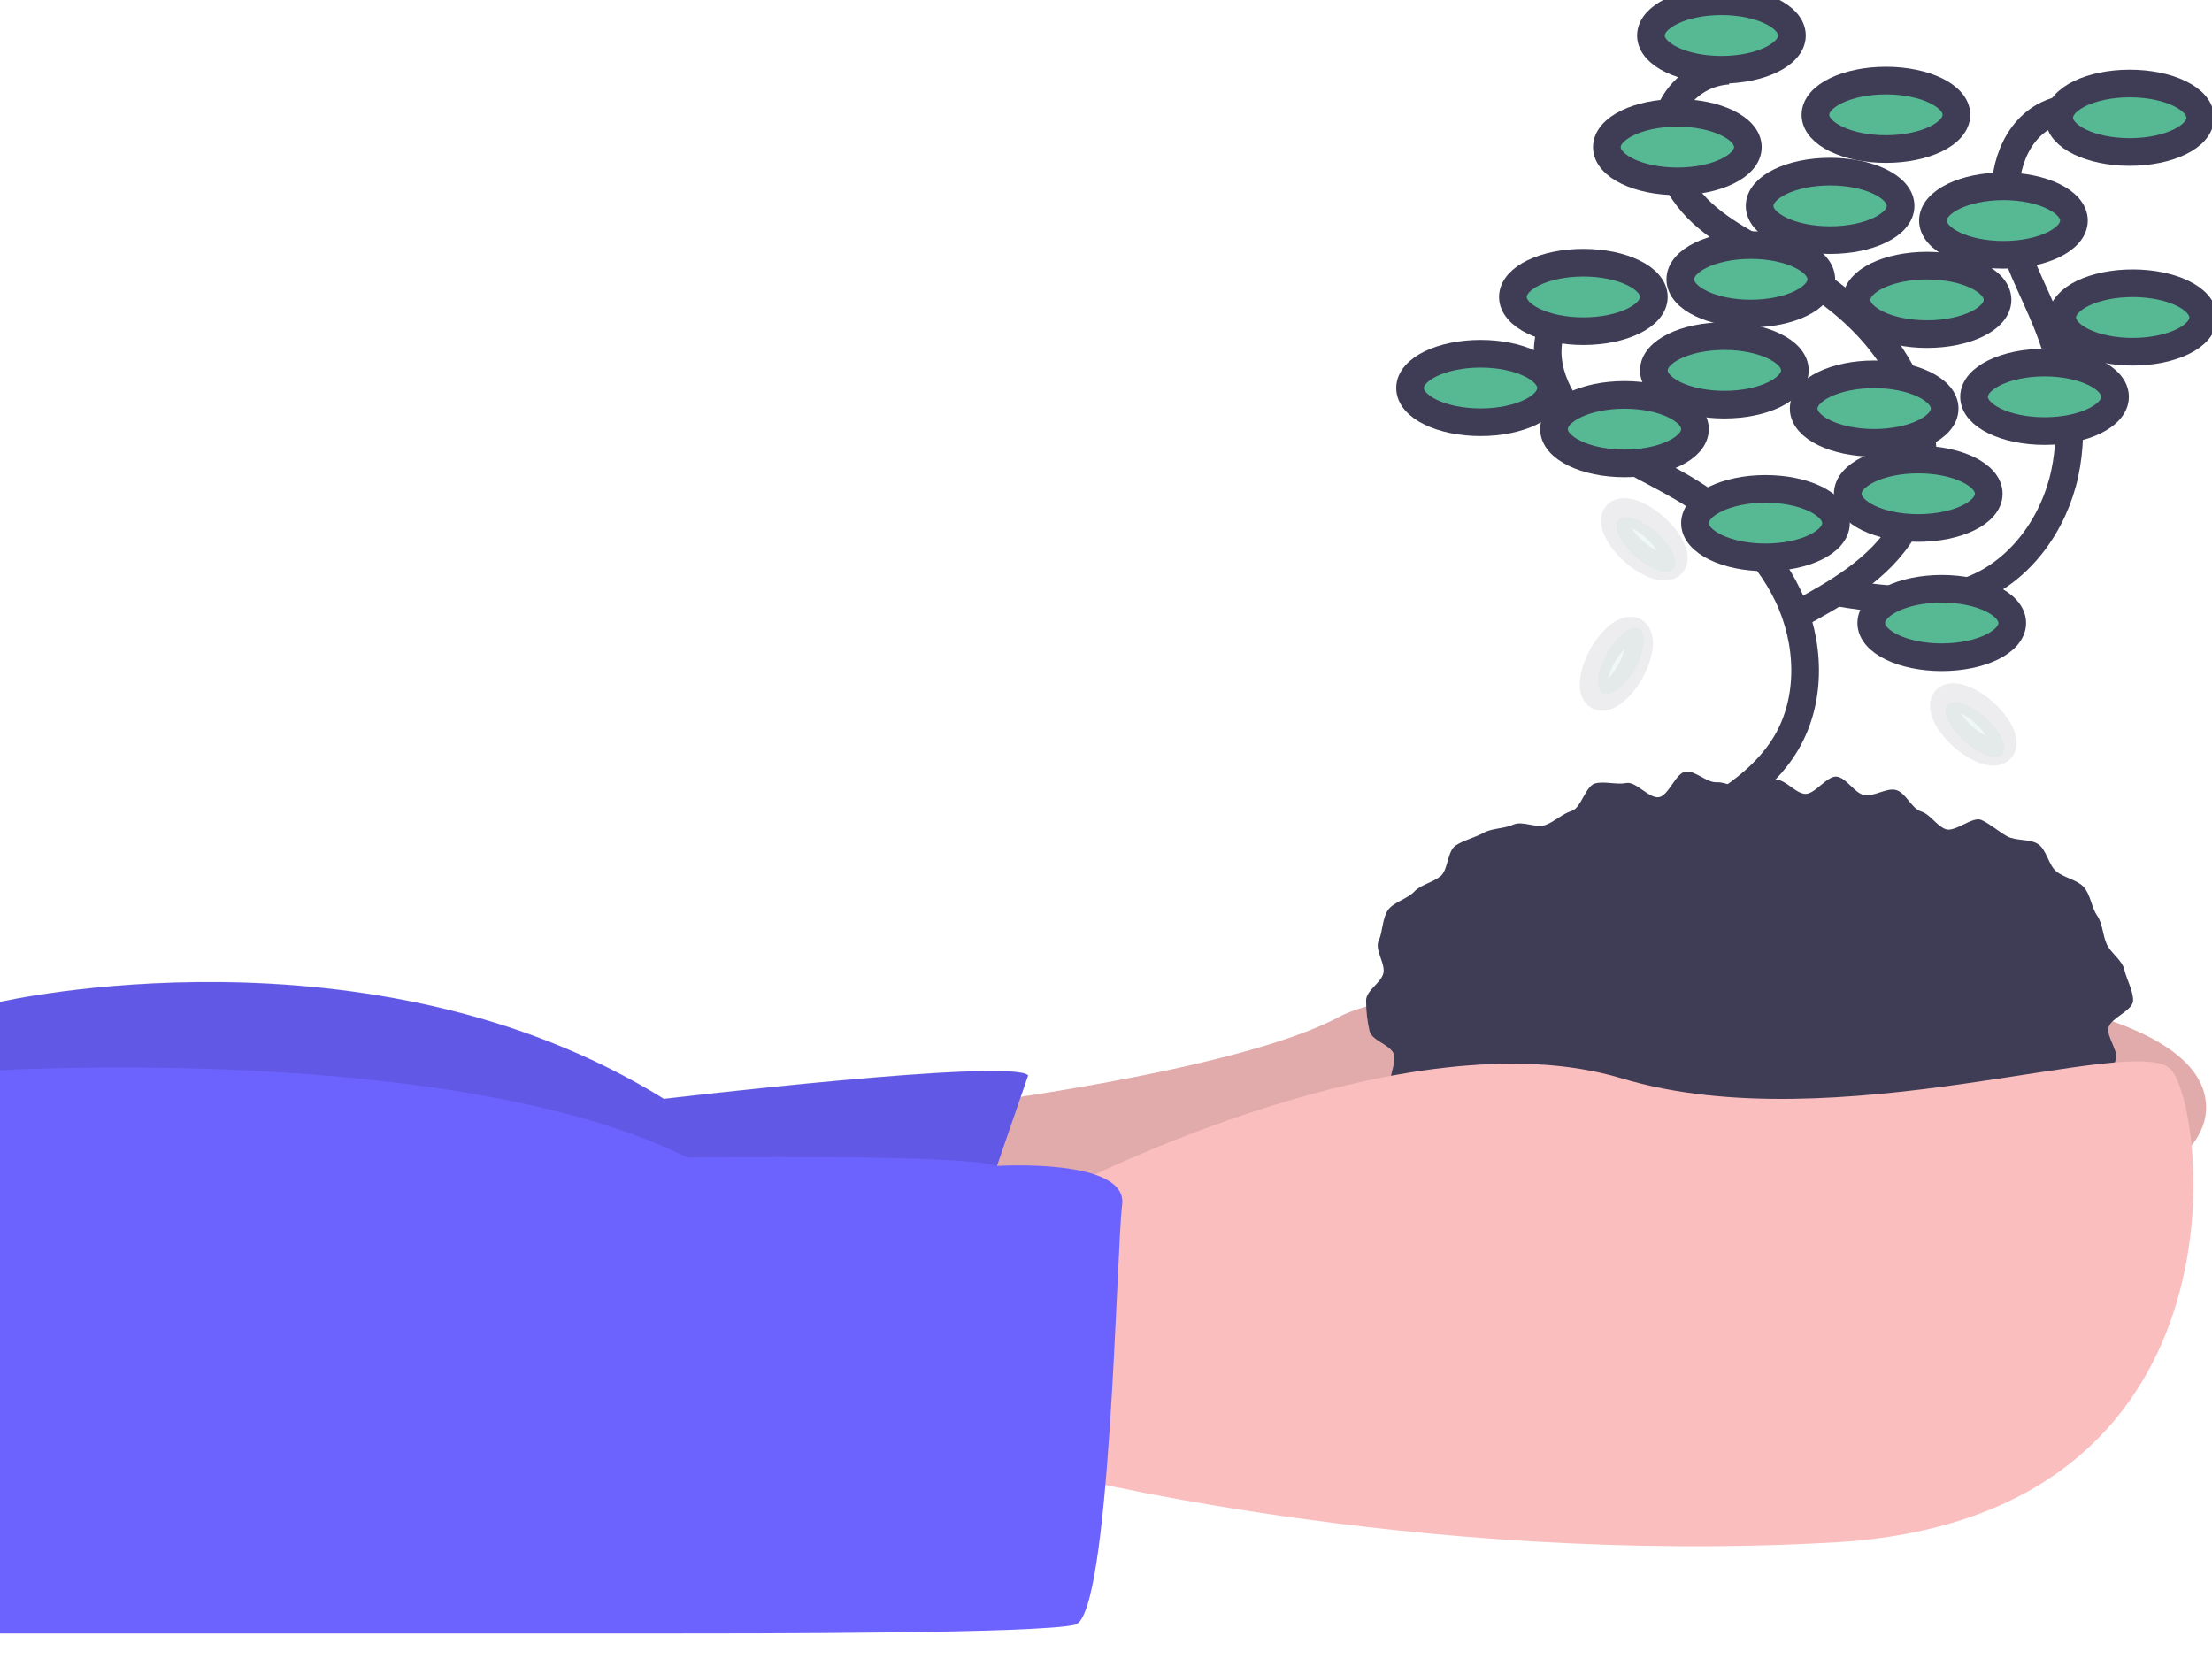 <svg width="80" height="60" viewBox="0 0 80 60" fill="none" xmlns="http://www.w3.org/2000/svg">
<defs>
<clipPath id="clip0">
<rect width="80" height="59.079" fill="white"/>
</clipPath>
</defs>
<g clip-path="url(#clip0)">
<path d="M34.104 40.062C34.104 40.062 44.728 38.787 48.446 36.768C52.165 34.75 79.787 33.794 79.787 40.062C79.787 46.33 48.021 49.092 48.021 49.092L31.341 48.136L34.104 40.062Z" fill="#FBBEBE"/>
<path opacity="0.1" d="M34.104 40.062C34.104 40.062 44.728 38.787 48.446 36.768C52.165 34.75 79.787 33.794 79.787 40.062C79.787 46.33 48.021 49.092 48.021 49.092L31.341 48.136L34.104 40.062Z" fill="black"/>
<path d="M37.185 38.893L34.953 45.374L0 45.799V36.237C0 36.237 13.386 33.156 24.011 39.743C24.011 39.743 36.547 38.256 37.185 38.893Z" fill="#6C63FF"/>
<path opacity="0.1" d="M37.185 38.883L34.953 45.363L0 45.788V36.227C0 36.227 13.386 33.146 24.011 39.733C24.011 39.733 36.547 38.245 37.185 38.883Z" fill="black"/>
<path d="M77.147 36.184C77.147 36.546 76.335 36.815 76.255 37.164C76.176 37.511 76.659 38.038 76.506 38.368C76.348 38.707 76.162 39.031 75.949 39.337C75.749 39.624 75.131 39.582 74.877 39.851C74.629 40.094 74.367 40.323 74.091 40.535C73.822 40.758 73.458 40.805 73.152 41.011C72.862 41.206 72.897 41.924 72.575 42.102C72.268 42.273 71.798 42.136 71.465 42.289C71.145 42.436 70.976 42.967 70.634 43.097C70.304 43.222 69.896 43.168 69.548 43.277C69.21 43.382 68.833 43.365 68.479 43.453C68.136 43.539 67.874 44.054 67.516 44.123C67.168 44.191 66.76 44.01 66.401 44.062C66.049 44.112 65.641 43.667 65.279 43.7C64.925 43.733 64.592 43.939 64.23 43.956C63.874 43.972 63.523 44.129 63.161 44.129C62.798 44.129 62.424 44.469 62.069 44.453C61.707 44.436 61.379 43.92 61.025 43.888C60.663 43.854 60.232 44.392 59.881 44.342C59.521 44.291 59.236 43.764 58.888 43.697C58.531 43.627 58.069 44.004 57.726 43.918C57.372 43.829 57.162 43.216 56.825 43.111C56.476 43.003 56.044 43.15 55.714 43.025C55.372 42.895 54.956 42.915 54.636 42.769C54.303 42.615 54.063 42.253 53.756 42.083C53.435 41.905 53.287 41.463 52.996 41.267C52.69 41.062 52.225 41.088 51.956 40.864C51.672 40.628 51.14 40.616 50.901 40.362C50.648 40.093 50.545 39.642 50.345 39.356C50.134 39.054 50.548 38.417 50.401 38.098C50.248 37.767 49.61 37.633 49.531 37.286C49.449 36.925 49.407 36.555 49.406 36.184C49.406 35.822 49.952 35.545 50.032 35.196C50.111 34.849 49.709 34.352 49.862 34.021C50.009 33.702 49.99 33.212 50.201 32.91C50.401 32.624 50.9 32.512 51.153 32.243C51.393 31.989 51.821 31.919 52.105 31.683C52.374 31.459 52.34 30.785 52.645 30.579C52.936 30.384 53.342 30.294 53.663 30.116C53.97 29.946 54.405 29.974 54.738 29.821C55.058 29.674 55.559 29.964 55.901 29.834C56.231 29.709 56.498 29.435 56.847 29.326C57.184 29.221 57.343 28.42 57.696 28.332C58.04 28.246 58.462 28.389 58.819 28.319C59.167 28.252 59.636 28.884 59.995 28.832C60.347 28.782 60.61 27.939 60.971 27.905C61.325 27.872 61.724 28.309 62.086 28.292C62.441 28.276 62.798 28.532 63.161 28.532C63.523 28.532 63.884 28.181 64.239 28.197C64.602 28.214 64.921 28.678 65.275 28.711C65.636 28.745 66.08 28.038 66.432 28.088C66.791 28.14 67.07 28.686 67.418 28.753C67.775 28.823 68.222 28.483 68.566 28.569C68.919 28.658 69.132 29.238 69.469 29.343C69.818 29.452 70.033 29.861 70.363 29.986C70.705 30.116 71.34 29.509 71.66 29.655C71.993 29.808 72.281 30.073 72.588 30.244C72.909 30.422 73.421 30.332 73.711 30.528C74.017 30.734 74.092 31.286 74.361 31.51C74.645 31.746 75.113 31.817 75.352 32.071C75.606 32.339 75.641 32.82 75.841 33.107C76.051 33.408 76.045 33.826 76.192 34.145C76.344 34.476 76.752 34.726 76.831 35.073C76.911 35.422 77.147 35.822 77.147 36.184Z" fill="#3F3D56"/>
<path d="M38.884 42.824C38.884 42.824 50.89 36.662 58.645 38.999C66.401 41.337 77.238 37.3 78.513 38.681C79.787 40.062 81.594 54.936 66.295 55.786C50.996 56.636 37.928 53.236 37.928 53.236L38.884 42.824Z" fill="#FBBEBE"/>
<path d="M36.057 42.168C36.057 42.168 40.797 41.868 40.584 43.568C40.372 45.268 40.159 58.442 38.885 58.76C37.61 59.079 27.517 59.079 23.373 59.079H0V38.711C0 38.711 16.574 37.725 24.861 41.868C24.861 41.868 34.824 41.724 36.057 42.168Z" fill="#6C63FF"/>
<path d="M58.261 10.31C57.808 10.335 57.371 10.486 57 10.746C56.628 11.006 56.336 11.365 56.156 11.781C55.63 13.053 56.308 14.548 57.325 15.475C58.342 16.403 59.649 16.933 60.836 17.63C62.431 18.566 63.864 19.866 64.661 21.534C65.459 23.202 65.544 25.268 64.606 26.862C63.736 28.341 62.153 29.226 60.643 30.043" stroke="#3F3D56" stroke-miterlimit="10"/>
<path d="M62.511 2.554C62.058 2.58 61.621 2.731 61.249 2.991C60.877 3.251 60.586 3.609 60.406 4.026C59.88 5.298 60.557 6.792 61.575 7.72C62.592 8.647 63.898 9.178 65.086 9.874C66.68 10.811 68.113 12.11 68.911 13.778C69.709 15.446 69.794 17.513 68.856 19.106C67.985 20.585 66.403 21.471 64.893 22.287" stroke="#3F3D56" stroke-miterlimit="10"/>
<path d="M76.483 4.338C76.109 4.081 75.671 3.933 75.218 3.911C74.765 3.889 74.315 3.993 73.918 4.213C72.723 4.897 72.344 6.493 72.581 7.849C72.817 9.205 73.526 10.425 74.038 11.703C74.726 13.419 75.063 15.324 74.673 17.131C74.283 18.939 73.085 20.624 71.368 21.31C69.774 21.947 67.98 21.678 66.287 21.399" stroke="#3F3D56" stroke-miterlimit="10"/>
<path d="M64.17 20.371C65.578 20.371 66.72 19.816 66.72 19.132C66.72 18.448 65.578 17.894 64.17 17.894C62.762 17.894 61.62 18.448 61.62 19.132C61.62 19.816 62.762 20.371 64.17 20.371Z" fill="#57B894"/>
<path d="M63.851 20.158C65.26 20.158 66.401 19.604 66.401 18.92C66.401 18.236 65.26 17.681 63.851 17.681C62.443 17.681 61.301 18.236 61.301 18.92C61.301 19.604 62.443 20.158 63.851 20.158Z" stroke="#3F3D56" stroke-miterlimit="10"/>
<path d="M69.695 19.308C71.103 19.308 72.244 18.754 72.244 18.07C72.244 17.386 71.103 16.831 69.695 16.831C68.286 16.831 67.145 17.386 67.145 18.07C67.145 18.754 68.286 19.308 69.695 19.308Z" fill="#57B894"/>
<path d="M69.376 19.096C70.784 19.096 71.926 18.541 71.926 17.857C71.926 17.173 70.784 16.619 69.376 16.619C67.968 16.619 66.826 17.173 66.826 17.857C66.826 18.541 67.968 19.096 69.376 19.096Z" stroke="#3F3D56" stroke-miterlimit="10"/>
<path d="M70.544 23.983C71.953 23.983 73.094 23.428 73.094 22.744C73.094 22.061 71.953 21.506 70.544 21.506C69.136 21.506 67.995 22.061 67.995 22.744C67.995 23.428 69.136 23.983 70.544 23.983Z" fill="#57B894"/>
<path d="M70.226 23.77C71.634 23.77 72.776 23.216 72.776 22.532C72.776 21.848 71.634 21.294 70.226 21.294C68.818 21.294 67.676 21.848 67.676 22.532C67.676 23.216 68.818 23.77 70.226 23.77Z" stroke="#3F3D56" stroke-miterlimit="10"/>
<path d="M70.013 12.296C71.421 12.296 72.563 11.742 72.563 11.058C72.563 10.374 71.421 9.819 70.013 9.819C68.605 9.819 67.463 10.374 67.463 11.058C67.463 11.742 68.605 12.296 70.013 12.296Z" fill="#57B894"/>
<path d="M69.695 12.084C71.103 12.084 72.244 11.529 72.244 10.845C72.244 10.161 71.103 9.607 69.695 9.607C68.286 9.607 67.145 10.161 67.145 10.845C67.145 11.529 68.286 12.084 69.695 12.084Z" stroke="#3F3D56" stroke-miterlimit="10"/>
<path d="M63.639 11.553C65.047 11.553 66.189 10.998 66.189 10.314C66.189 9.63 65.047 9.076 63.639 9.076C62.231 9.076 61.089 9.63 61.089 10.314C61.089 10.998 62.231 11.553 63.639 11.553Z" fill="#57B894"/>
<path d="M63.32 11.34C64.728 11.34 65.87 10.786 65.87 10.102C65.87 9.418 64.728 8.863 63.32 8.863C61.912 8.863 60.77 9.418 60.77 10.102C60.77 10.786 61.912 11.34 63.32 11.34Z" stroke="#3F3D56" stroke-miterlimit="10"/>
<path d="M66.507 8.897C67.915 8.897 69.057 8.342 69.057 7.658C69.057 6.974 67.915 6.42 66.507 6.42C65.099 6.42 63.958 6.974 63.958 7.658C63.958 8.342 65.099 8.897 66.507 8.897Z" fill="#57B894"/>
<path d="M66.189 8.684C67.597 8.684 68.738 8.13 68.738 7.446C68.738 6.762 67.597 6.207 66.189 6.207C64.78 6.207 63.639 6.762 63.639 7.446C63.639 8.13 64.78 8.684 66.189 8.684Z" stroke="#3F3D56" stroke-miterlimit="10"/>
<path d="M72.776 9.428C74.184 9.428 75.325 8.873 75.325 8.189C75.325 7.505 74.184 6.951 72.776 6.951C71.367 6.951 70.226 7.505 70.226 8.189C70.226 8.873 71.367 9.428 72.776 9.428Z" fill="#57B894"/>
<path d="M72.457 9.215C73.865 9.215 75.007 8.661 75.007 7.977C75.007 7.293 73.865 6.738 72.457 6.738C71.049 6.738 69.907 7.293 69.907 7.977C69.907 8.661 71.049 9.215 72.457 9.215Z" stroke="#3F3D56" stroke-miterlimit="10"/>
<path d="M77.45 12.934C78.858 12.934 80 12.379 80 11.695C80 11.011 78.858 10.457 77.45 10.457C76.042 10.457 74.9 11.011 74.9 11.695C74.9 12.379 76.042 12.934 77.45 12.934Z" fill="#57B894"/>
<path d="M77.132 12.721C78.54 12.721 79.681 12.167 79.681 11.483C79.681 10.799 78.54 10.244 77.132 10.244C75.723 10.244 74.582 10.799 74.582 11.483C74.582 12.167 75.723 12.721 77.132 12.721Z" stroke="#3F3D56" stroke-miterlimit="10"/>
<path d="M60.983 6.772C62.391 6.772 63.533 6.217 63.533 5.533C63.533 4.849 62.391 4.295 60.983 4.295C59.575 4.295 58.433 4.849 58.433 5.533C58.433 6.217 59.575 6.772 60.983 6.772Z" fill="#57B894"/>
<path d="M60.664 6.559C62.072 6.559 63.214 6.005 63.214 5.321C63.214 4.637 62.072 4.082 60.664 4.082C59.256 4.082 58.114 4.637 58.114 5.321C58.114 6.005 59.256 6.559 60.664 6.559Z" stroke="#3F3D56" stroke-miterlimit="10"/>
<path d="M62.576 2.735C63.985 2.735 65.126 2.18 65.126 1.496C65.126 0.812 63.985 0.258 62.576 0.258C61.168 0.258 60.027 0.812 60.027 1.496C60.027 2.18 61.168 2.735 62.576 2.735Z" fill="#57B894"/>
<path d="M62.258 2.522C63.666 2.522 64.808 1.968 64.808 1.284C64.808 0.6 63.666 0.045 62.258 0.045C60.849 0.045 59.708 0.6 59.708 1.284C59.708 1.968 60.849 2.522 62.258 2.522Z" stroke="#3F3D56" stroke-miterlimit="10"/>
<path d="M77.344 5.709C78.752 5.709 79.894 5.155 79.894 4.471C79.894 3.787 78.752 3.232 77.344 3.232C75.936 3.232 74.794 3.787 74.794 4.471C74.794 5.155 75.936 5.709 77.344 5.709Z" fill="#57B894"/>
<path d="M77.025 5.497C78.433 5.497 79.575 4.942 79.575 4.258C79.575 3.574 78.433 3.02 77.025 3.02C75.617 3.02 74.475 3.574 74.475 4.258C74.475 4.942 75.617 5.497 77.025 5.497Z" stroke="#3F3D56" stroke-miterlimit="10"/>
<path d="M53.864 15.484C55.273 15.484 56.414 14.929 56.414 14.245C56.414 13.561 55.273 13.007 53.864 13.007C52.456 13.007 51.315 13.561 51.315 14.245C51.315 14.929 52.456 15.484 53.864 15.484Z" fill="#57B894"/>
<path d="M53.546 15.271C54.954 15.271 56.096 14.717 56.096 14.033C56.096 13.349 54.954 12.794 53.546 12.794C52.138 12.794 50.996 13.349 50.996 14.033C50.996 14.717 52.138 15.271 53.546 15.271Z" stroke="#3F3D56" stroke-miterlimit="10"/>
<path d="M62.683 14.846C64.091 14.846 65.232 14.292 65.232 13.608C65.232 12.924 64.091 12.369 62.683 12.369C61.274 12.369 60.133 12.924 60.133 13.608C60.133 14.292 61.274 14.846 62.683 14.846Z" fill="#57B894"/>
<path d="M62.364 14.634C63.772 14.634 64.914 14.079 64.914 13.395C64.914 12.711 63.772 12.157 62.364 12.157C60.956 12.157 59.814 12.711 59.814 13.395C59.814 14.079 60.956 14.634 62.364 14.634Z" stroke="#3F3D56" stroke-miterlimit="10"/>
<path d="M74.263 15.802C75.671 15.802 76.813 15.248 76.813 14.564C76.813 13.88 75.671 13.325 74.263 13.325C72.855 13.325 71.713 13.88 71.713 14.564C71.713 15.248 72.855 15.802 74.263 15.802Z" fill="#57B894"/>
<path d="M73.944 15.59C75.352 15.59 76.494 15.035 76.494 14.351C76.494 13.667 75.352 13.113 73.944 13.113C72.536 13.113 71.394 13.667 71.394 14.351C71.394 15.035 72.536 15.59 73.944 15.59Z" stroke="#3F3D56" stroke-miterlimit="10"/>
<path d="M68.101 16.227C69.509 16.227 70.651 15.673 70.651 14.989C70.651 14.305 69.509 13.75 68.101 13.75C66.693 13.75 65.551 14.305 65.551 14.989C65.551 15.673 66.693 16.227 68.101 16.227Z" fill="#57B894"/>
<path d="M67.782 16.015C69.19 16.015 70.332 15.46 70.332 14.776C70.332 14.092 69.19 13.538 67.782 13.538C66.374 13.538 65.232 14.092 65.232 14.776C65.232 15.46 66.374 16.015 67.782 16.015Z" stroke="#3F3D56" stroke-miterlimit="10"/>
<path d="M68.526 5.603C69.934 5.603 71.076 5.049 71.076 4.365C71.076 3.681 69.934 3.126 68.526 3.126C67.118 3.126 65.976 3.681 65.976 4.365C65.976 5.049 67.118 5.603 68.526 5.603Z" fill="#57B894"/>
<path d="M68.207 5.391C69.615 5.391 70.757 4.836 70.757 4.152C70.757 3.468 69.615 2.914 68.207 2.914C66.799 2.914 65.657 3.468 65.657 4.152C65.657 4.836 66.799 5.391 68.207 5.391Z" stroke="#3F3D56" stroke-miterlimit="10"/>
<path d="M57.583 12.19C58.991 12.19 60.133 11.636 60.133 10.952C60.133 10.268 58.991 9.713 57.583 9.713C56.175 9.713 55.033 10.268 55.033 10.952C55.033 11.636 56.175 12.19 57.583 12.19Z" fill="#57B894"/>
<path d="M57.264 11.978C58.672 11.978 59.814 11.423 59.814 10.739C59.814 10.055 58.672 9.501 57.264 9.501C55.856 9.501 54.715 10.055 54.715 10.739C54.715 11.423 55.856 11.978 57.264 11.978Z" stroke="#3F3D56" stroke-miterlimit="10"/>
<path d="M59.07 16.971C60.479 16.971 61.62 16.416 61.62 15.732C61.62 15.049 60.479 14.494 59.07 14.494C57.662 14.494 56.521 15.049 56.521 15.732C56.521 16.416 57.662 16.971 59.07 16.971Z" fill="#57B894"/>
<path d="M58.752 16.759C60.16 16.759 61.301 16.204 61.301 15.52C61.301 14.836 60.16 14.282 58.752 14.282C57.343 14.282 56.202 14.836 56.202 15.52C56.202 16.204 57.343 16.759 58.752 16.759Z" stroke="#3F3D56" stroke-miterlimit="10"/>
<g opacity="0.3">
<path opacity="0.3" d="M59.13 24.189C59.49 23.545 59.555 22.896 59.276 22.741C58.998 22.585 58.48 22.98 58.12 23.624C57.76 24.268 57.694 24.917 57.973 25.073C58.252 25.229 58.77 24.833 59.13 24.189Z" fill="#57B894"/>
<path opacity="0.3" d="M58.962 24.286C59.322 23.642 59.387 22.994 59.108 22.838C58.829 22.682 58.312 23.078 57.952 23.722C57.592 24.366 57.526 25.014 57.805 25.17C58.084 25.326 58.602 24.93 58.962 24.286Z" stroke="#3F3D56" stroke-miterlimit="10"/>
</g>
<g opacity="0.3">
<path opacity="0.3" d="M72.42 27.276C72.633 27.038 72.361 26.446 71.811 25.954C71.261 25.462 70.643 25.256 70.43 25.494C70.216 25.732 70.49 26.324 71.039 26.816C71.589 27.308 72.207 27.514 72.42 27.276Z" fill="#57B894"/>
<path opacity="0.3" d="M72.362 27.091C72.575 26.853 72.302 26.261 71.753 25.769C71.203 25.277 70.585 25.071 70.371 25.309C70.158 25.547 70.431 26.139 70.981 26.631C71.531 27.123 72.149 27.329 72.362 27.091Z" stroke="#3F3D56" stroke-miterlimit="10"/>
</g>
<g opacity="0.3">
<path opacity="0.3" d="M60.521 20.583C60.734 20.345 60.462 19.753 59.912 19.261C59.362 18.769 58.744 18.563 58.531 18.801C58.318 19.039 58.59 19.631 59.14 20.123C59.69 20.615 60.308 20.821 60.521 20.583Z" fill="#57B894"/>
<path opacity="0.3" d="M60.463 20.398C60.676 20.159 60.403 19.568 59.853 19.076C59.304 18.584 58.685 18.378 58.472 18.616C58.259 18.854 58.532 19.446 59.082 19.938C59.632 20.43 60.25 20.636 60.463 20.398Z" stroke="#3F3D56" stroke-miterlimit="10"/>
</g>
</g>
</svg>
